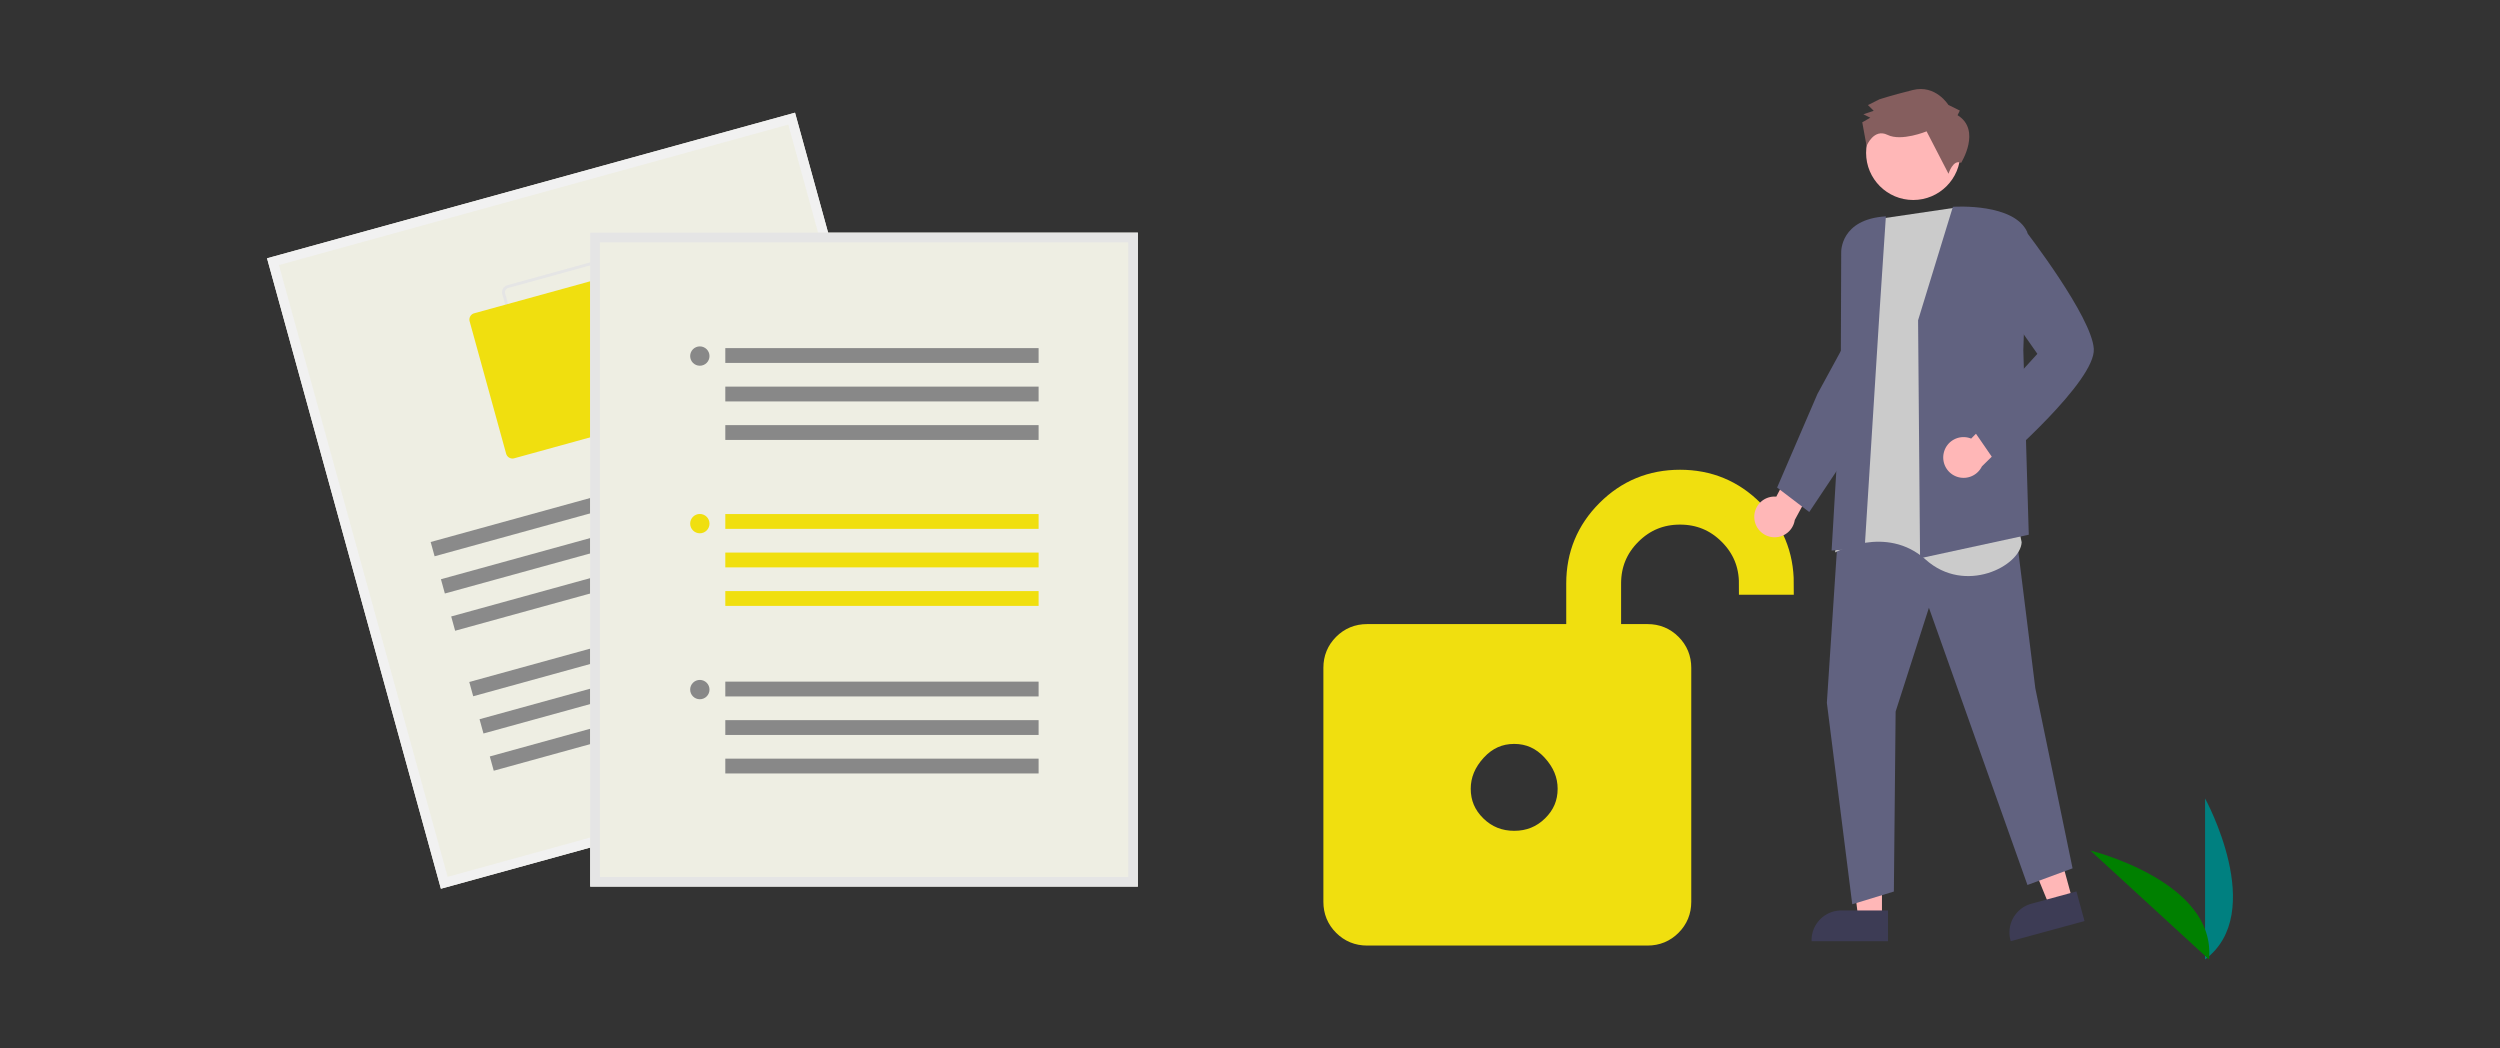<?xml version="1.0" encoding="UTF-8" standalone="no"?>
<svg
   width="1123.435"
   height="471.144"
   data-name="Layer 1"
   version="1.1"
   viewBox="0 0 1123.435 471.144"
   id="svg96"
   sodipodi:docname="ill_free.svg"
   inkscape:version="1.1.2 (0a00cf5339, 2022-02-04)"
   xmlns:inkscape="http://www.inkscape.org/namespaces/inkscape"
   xmlns:sodipodi="http://sodipodi.sourceforge.net/DTD/sodipodi-0.dtd"
   xmlns="http://www.w3.org/2000/svg"
   xmlns:svg="http://www.w3.org/2000/svg">
  <rect x="0" y="0" width="1123.435" height="471.144" fill="#333333" stroke="none"/>
  <defs
     id="defs100" />
  <sodipodi:namedview
     id="namedview98"
     pagecolor="#ffffff"
     bordercolor="#666666"
     borderopacity="1.0"
     inkscape:pageshadow="2"
     inkscape:pageopacity="0.0"
     inkscape:pagecheckerboard="0"
     showgrid="false"
     inkscape:zoom="0.6836091"
     inkscape:cx="571.23289"
     inkscape:cy="400.08244"
     inkscape:window-width="1920"
     inkscape:window-height="1024"
     inkscape:window-x="0"
     inkscape:window-y="0"
     inkscape:window-maximized="1"
     inkscape:current-layer="svg96"
     fit-margin-right="120"
     lock-margins="false"
     fit-margin-top="40"
     fit-margin-left="120"
     fit-margin-bottom="40" />
  <path
     d="m 990.905,431.144 v -72.34 c 0,0 28.192,51.286 0,72.34 z"
     fill="#008080"
     id="path2" />
  <path
     d="m 992.645,431.134 -53.29,-48.921 c 0,0 56.845,13.916 53.29,48.921 z"
     fill="#008000"
     id="path4" />
  <path
     d="M 435.39,333.937 198.131,399.37 120,116.073 357.259,50.64 Z"
     fill="#ffffff"
     id="path6"
     style="fill:#eeeee3;fill-opacity:1;stroke-width:0.737" />
  <path
     d="M 435.39,333.937 198.131,399.37 120,116.073 357.259,50.64 Z M 201.159,394.03 430.05,330.906 354.232,55.984 125.34,119.109 Z"
     fill="#f1f1f1"
     id="path8"
     style="stroke-width:0.737" />
  <path
     d="m 305.631,177.549 -59.474,16.402 a 3.285,3.285 0 0 1 -4.036,-2.291 l -16.402,-59.474 a 3.285,3.285 0 0 1 2.291,-4.036 l 59.474,-16.402 a 3.285,3.285 0 0 1 4.036,2.291 l 16.402,59.474 a 3.285,3.285 0 0 1 -2.291,4.036 z m -77.269,-48.133 a 1.971,1.971 0 0 0 -1.375,2.422 l 16.402,59.474 a 1.971,1.971 0 0 0 2.422,1.375 l 59.474,-16.402 a 1.971,1.971 0 0 0 1.375,-2.422 l -16.402,-59.474 a 1.971,1.971 0 0 0 -2.422,-1.375 z"
     fill="#e5e5e5"
     id="path10"
     style="stroke-width:0.737" />
  <path
     d="m 290.553,189.541 -59.474,16.402 a 2.957,2.957 0 0 1 -3.632,-2.062 l -16.402,-59.474 a 2.957,2.957 0 0 1 2.062,-3.632 l 59.474,-16.402 a 2.957,2.957 0 0 1 3.632,2.062 l 16.402,59.474 a 2.957,2.957 0 0 1 -2.062,3.632 z"
     fill="#f0df0f"
     id="path12"
     style="stroke-width:0.737" />
  <g
     fill="#f1f1f1"
     id="g26"
     transform="matrix(0.737,0,0,0.737,105.268,6.444)"
     style="fill:#8a8a8a;fill-opacity:1">
    <rect
       transform="rotate(-15.418)"
       x="29.911"
       y="341.99"
       width="233.73"
       height="9.032"
       id="rect14"
       style="fill:#8a8a8a;fill-opacity:1" />
    <rect
       transform="rotate(-15.418)"
       x="29.911"
       y="365.54"
       width="233.73"
       height="9.032"
       id="rect16"
       style="fill:#8a8a8a;fill-opacity:1" />
    <rect
       transform="rotate(-15.418)"
       x="29.911"
       y="389.09"
       width="233.73"
       height="9.032"
       id="rect18"
       style="fill:#8a8a8a;fill-opacity:1" />
    <rect
       transform="rotate(-15.418)"
       x="29.911"
       y="430.53"
       width="233.73"
       height="9.032"
       id="rect20"
       style="fill:#8a8a8a;fill-opacity:1" />
    <rect
       transform="rotate(-15.418)"
       x="29.911"
       y="454.08"
       width="233.73"
       height="9.032"
       id="rect22"
       style="fill:#8a8a8a;fill-opacity:1" />
    <rect
       transform="rotate(-15.418)"
       x="29.911"
       y="477.63"
       width="233.73"
       height="9.032"
       id="rect24"
       style="fill:#8a8a8a;fill-opacity:1" />
  </g>
  <path
     d="M 511.341,398.419 H 265.221 V 104.545 h 246.12 z"
     fill="#ffffff"
     id="path28"
     style="fill:#eeeee3;fill-opacity:1;stroke-width:0.737" />
  <path
     d="M 511.341,398.419 H 265.221 V 104.545 H 511.341 Z M 269.567,394.077 H 507.003 V 108.887 H 269.567 Z"
     fill="#e5e5e5"
     id="path30"
     style="stroke-width:0.737" />
  <g
     fill="#f0df0f"
     id="g40"
     transform="matrix(0.737,0,0,0.737,105.268,6.444)">
    <rect
       x="299.41"
       y="304.69"
       width="191.03"
       height="9.032"
       id="rect32" />
    <rect
       x="299.41"
       y="328.18"
       width="191.03"
       height="9.032"
       id="rect34" />
    <rect
       x="299.41"
       y="351.66"
       width="191.03"
       height="9.032"
       id="rect36" />
    <circle
       cx="283.88"
       cy="310.53"
       r="5.894"
       id="circle38" />
  </g>
  <g
     fill="#e5e5e5"
     id="g58"
     transform="matrix(0.737,0,0,0.737,105.268,6.444)"
     style="fill:#888888;fill-opacity:1">
    <rect
       x="299.41"
       y="203.51"
       width="191.03"
       height="9.032"
       id="rect42"
       style="fill:#888888;fill-opacity:1" />
    <rect
       x="299.41"
       y="226.99"
       width="191.03"
       height="9.032"
       id="rect44"
       style="fill:#888888;fill-opacity:1" />
    <rect
       x="299.41"
       y="250.47"
       width="191.03"
       height="9.032"
       id="rect46"
       style="fill:#888888;fill-opacity:1" />
    <circle
       cx="283.88"
       cy="208.36"
       r="5.894"
       id="circle48"
       style="fill:#888888;fill-opacity:1" />
    <rect
       x="299.41"
       y="406.87"
       width="191.03"
       height="9.032"
       id="rect50"
       style="fill:#888888;fill-opacity:1" />
    <rect
       x="299.41"
       y="430.35"
       width="191.03"
       height="9.032"
       id="rect52"
       style="fill:#888888;fill-opacity:1" />
    <rect
       x="299.41"
       y="453.83"
       width="191.03"
       height="9.032"
       id="rect54"
       style="fill:#888888;fill-opacity:1" />
    <circle
       cx="283.88"
       cy="411.72"
       r="5.894"
       id="circle56"
       style="fill:#888888;fill-opacity:1" />
  </g>
  <path
     id="path62"
     style="fill:#f0df0f;fill-opacity:1;stroke:#f0df0f;stroke-width:10.1;stroke-miterlimit:4;stroke-dasharray:none;stroke-opacity:1"
     d="m 754.952,216.146 c -12.772,0 -23.646,4.485 -32.619,13.459 -8.973,8.973 -13.459,19.845 -13.459,32.617 v 23.281 h -94.578 c -4.042,0 -7.479,1.415 -10.309,4.244 -2.829,2.829 -4.242,6.265 -4.242,10.307 v 105.25 c 0,4.042 1.413,7.479 4.242,10.309 2.829,2.829 6.267,4.244 10.309,4.244 h 126.109 c 4.042,0 7.477,-1.415 10.307,-4.244 2.829,-2.829 4.244,-6.267 4.244,-10.309 v -105.25 c 0,-4.042 -1.415,-7.477 -4.244,-10.307 -2.829,-2.829 -6.265,-4.244 -10.307,-4.244 h -16.98 v -23.281 c 0,-8.73 3.073,-16.168 9.217,-22.311 6.144,-6.144 13.581,-9.215 22.311,-9.215 8.73,0 16.168,3.071 22.311,9.215 6.143,6.144 9.215,13.581 9.215,22.311 h 14.551 c 0,-12.772 -4.485,-23.644 -13.459,-32.617 -8.973,-8.973 -19.845,-13.459 -32.617,-13.459 z m -74.516,113.098 c 6.809,0 12.607,2.607 17.395,7.82 4.788,5.213 7.182,11.011 7.182,17.395 0,6.596 -2.394,12.235 -7.182,16.916 -4.788,4.681 -10.586,7.021 -17.395,7.021 -6.809,0 -12.607,-2.34 -17.395,-7.021 -4.788,-4.681 -7.182,-10.32 -7.182,-16.916 0,-6.383 2.394,-12.181 7.182,-17.395 4.788,-5.213 10.586,-7.82 17.395,-7.82 z" />
  <path
     d="m 788.365,233.054 a 9.095,9.095 0 0 1 9.851,-9.872 l 9.607,-18.431 12.624,3.106 -13.932,25.838 a 9.145,9.145 0 0 1 -18.15,-0.641 z"
     fill="#ffb7b7"
     id="path66" />
  <polygon
     transform="translate(211.835,-212.913)"
     points="633.87,625.53 623.22,625.53 618.15,584.44 633.87,584.44 "
     fill="#ffb7b7"
     id="polygon68" />
  <path
     d="m 848.425,422.944 -34.349,-10e-4 v -0.434 a 13.37,13.37 0 0 1 13.37,-13.369 h 8.5e-4 l 20.979,8.5e-4 z"
     fill="#2f2e41"
     id="path70"
     style="fill:#3d3c55;fill-opacity:1" />
  <polygon
     transform="translate(211.835,-212.913)"
     points="719.55,617.57 709.27,620.37 693.57,582.06 708.74,577.93 "
     fill="#ffb7b7"
     id="polygon72" />
  <path
     d="m 936.725,413.904 -33.139,9.037 -0.114,-0.419 a 13.37,13.37 0 0 1 9.381,-16.416 l 8.2e-4,-2.2e-4 20.24,-5.519 z"
     fill="#2f2e41"
     id="path74"
     style="fill:#3d3c55;fill-opacity:1" />
  <polygon
     transform="translate(211.835,-212.913)"
     points="702.79,522.23 693.34,446.26 614.42,448.03 609.11,528.73 620.52,619.26 639.22,613.55 640.01,532.66 654.97,486.02 699.25,610.6 719.52,603.12 "
     fill="#2f2e41"
     id="polygon76"
     style="fill:#616280;fill-opacity:1" />
  <path
     d="m 877.915,93.424 -31.486,4.643 -11.343,11.218 -3.522,40.307 2.187,35.702 -9.119,62.959 c 0,0 22.93,-12.729 40.701,3.205 17.771,15.934 42.635,2.816 43.147,-7.784 z"
     fill="#cbcbcb"
     id="path78" />
  <g
     fill="#2f2e41"
     id="g86"
     transform="translate(162.905,-132.276)"
     style="fill:#616280;fill-opacity:1">
    <path
       d="m 699.03,276.25 -4.3e-4,-0.045 15.641,-50.984 0.202,-0.013 c 1.113,-0.072 27.337,-1.618 33.202,11.33 l 0.028,0.062 -1.782,52.983 2.454,82.979 -48.501,10.505 -0.353,0.077 z"
       id="path80"
       style="fill:#616280;fill-opacity:1" />
    <path
       d="m 681.69,272.72 2.869,-43.221 c -20.407,1.269 -20.099,15.738 -20.076,16.369 l -0.223,64.65 -4.087,69.164 14.86,-1.114 z"
       id="path82"
       style="fill:#616280;fill-opacity:1" />
    <path
       d="m 635.68,351.37 18.117,-42.047 12.645,-23.222 6.602,41.889 -22.922,34.384 z"
       id="path84"
       style="fill:#616280;fill-opacity:1" />
  </g>
  <path
     d="m 873.455,203.624 a 9.095,9.095 0 0 1 12.325,-6.526 l 14.616,-14.777 11.146,6.692 -20.934,20.578 a 9.145,9.145 0 0 1 -17.154,-5.967 z"
     fill="#ffb7b7"
     id="path88" />
  <path
     d="m 885.745,191.704 29.801,-32.692 -19.727,-28.149 2.03,-13.762 11.627,-14.362 0.227,0.293 c 1.239,1.604 30.362,39.439 31.198,53.763 0.839,14.376 -41.021,50.742 -42.803,52.282 l -0.248,0.214 z"
     fill="#2f2e41"
     id="path90"
     style="fill:#616280;fill-opacity:1" />
  <circle
     cx="859.755"
     cy="68.694"
     r="21.181"
     fill="#ffb7b7"
     id="circle92" />
  <path
     d="m 879.675,51.764 1.027,-2.067 -5.167,-2.567 c 0,0 -5.7,-9.274 -16.014,-6.668 -10.314,2.606 -14.955,4.166 -14.955,4.166 l -5.154,2.593 2.587,2.574 -4.64,1.56 3.1,1.54 -3.607,2.073 1.942,10.628 c 0,0 3.225,-8.061 9.425,-4.981 6.2,3.081 17.541,-1.592 17.541,-1.592 l 9.853,19.069 c 0,0 2.033,-6.684 5.657,-4.902 2e-5,3e-5 9.259,-14.745 -1.595,-21.426 z"
     fill="#2f2e41"
     id="path94"
     style="fill:#855e5e;fill-opacity:1" />
</svg>
